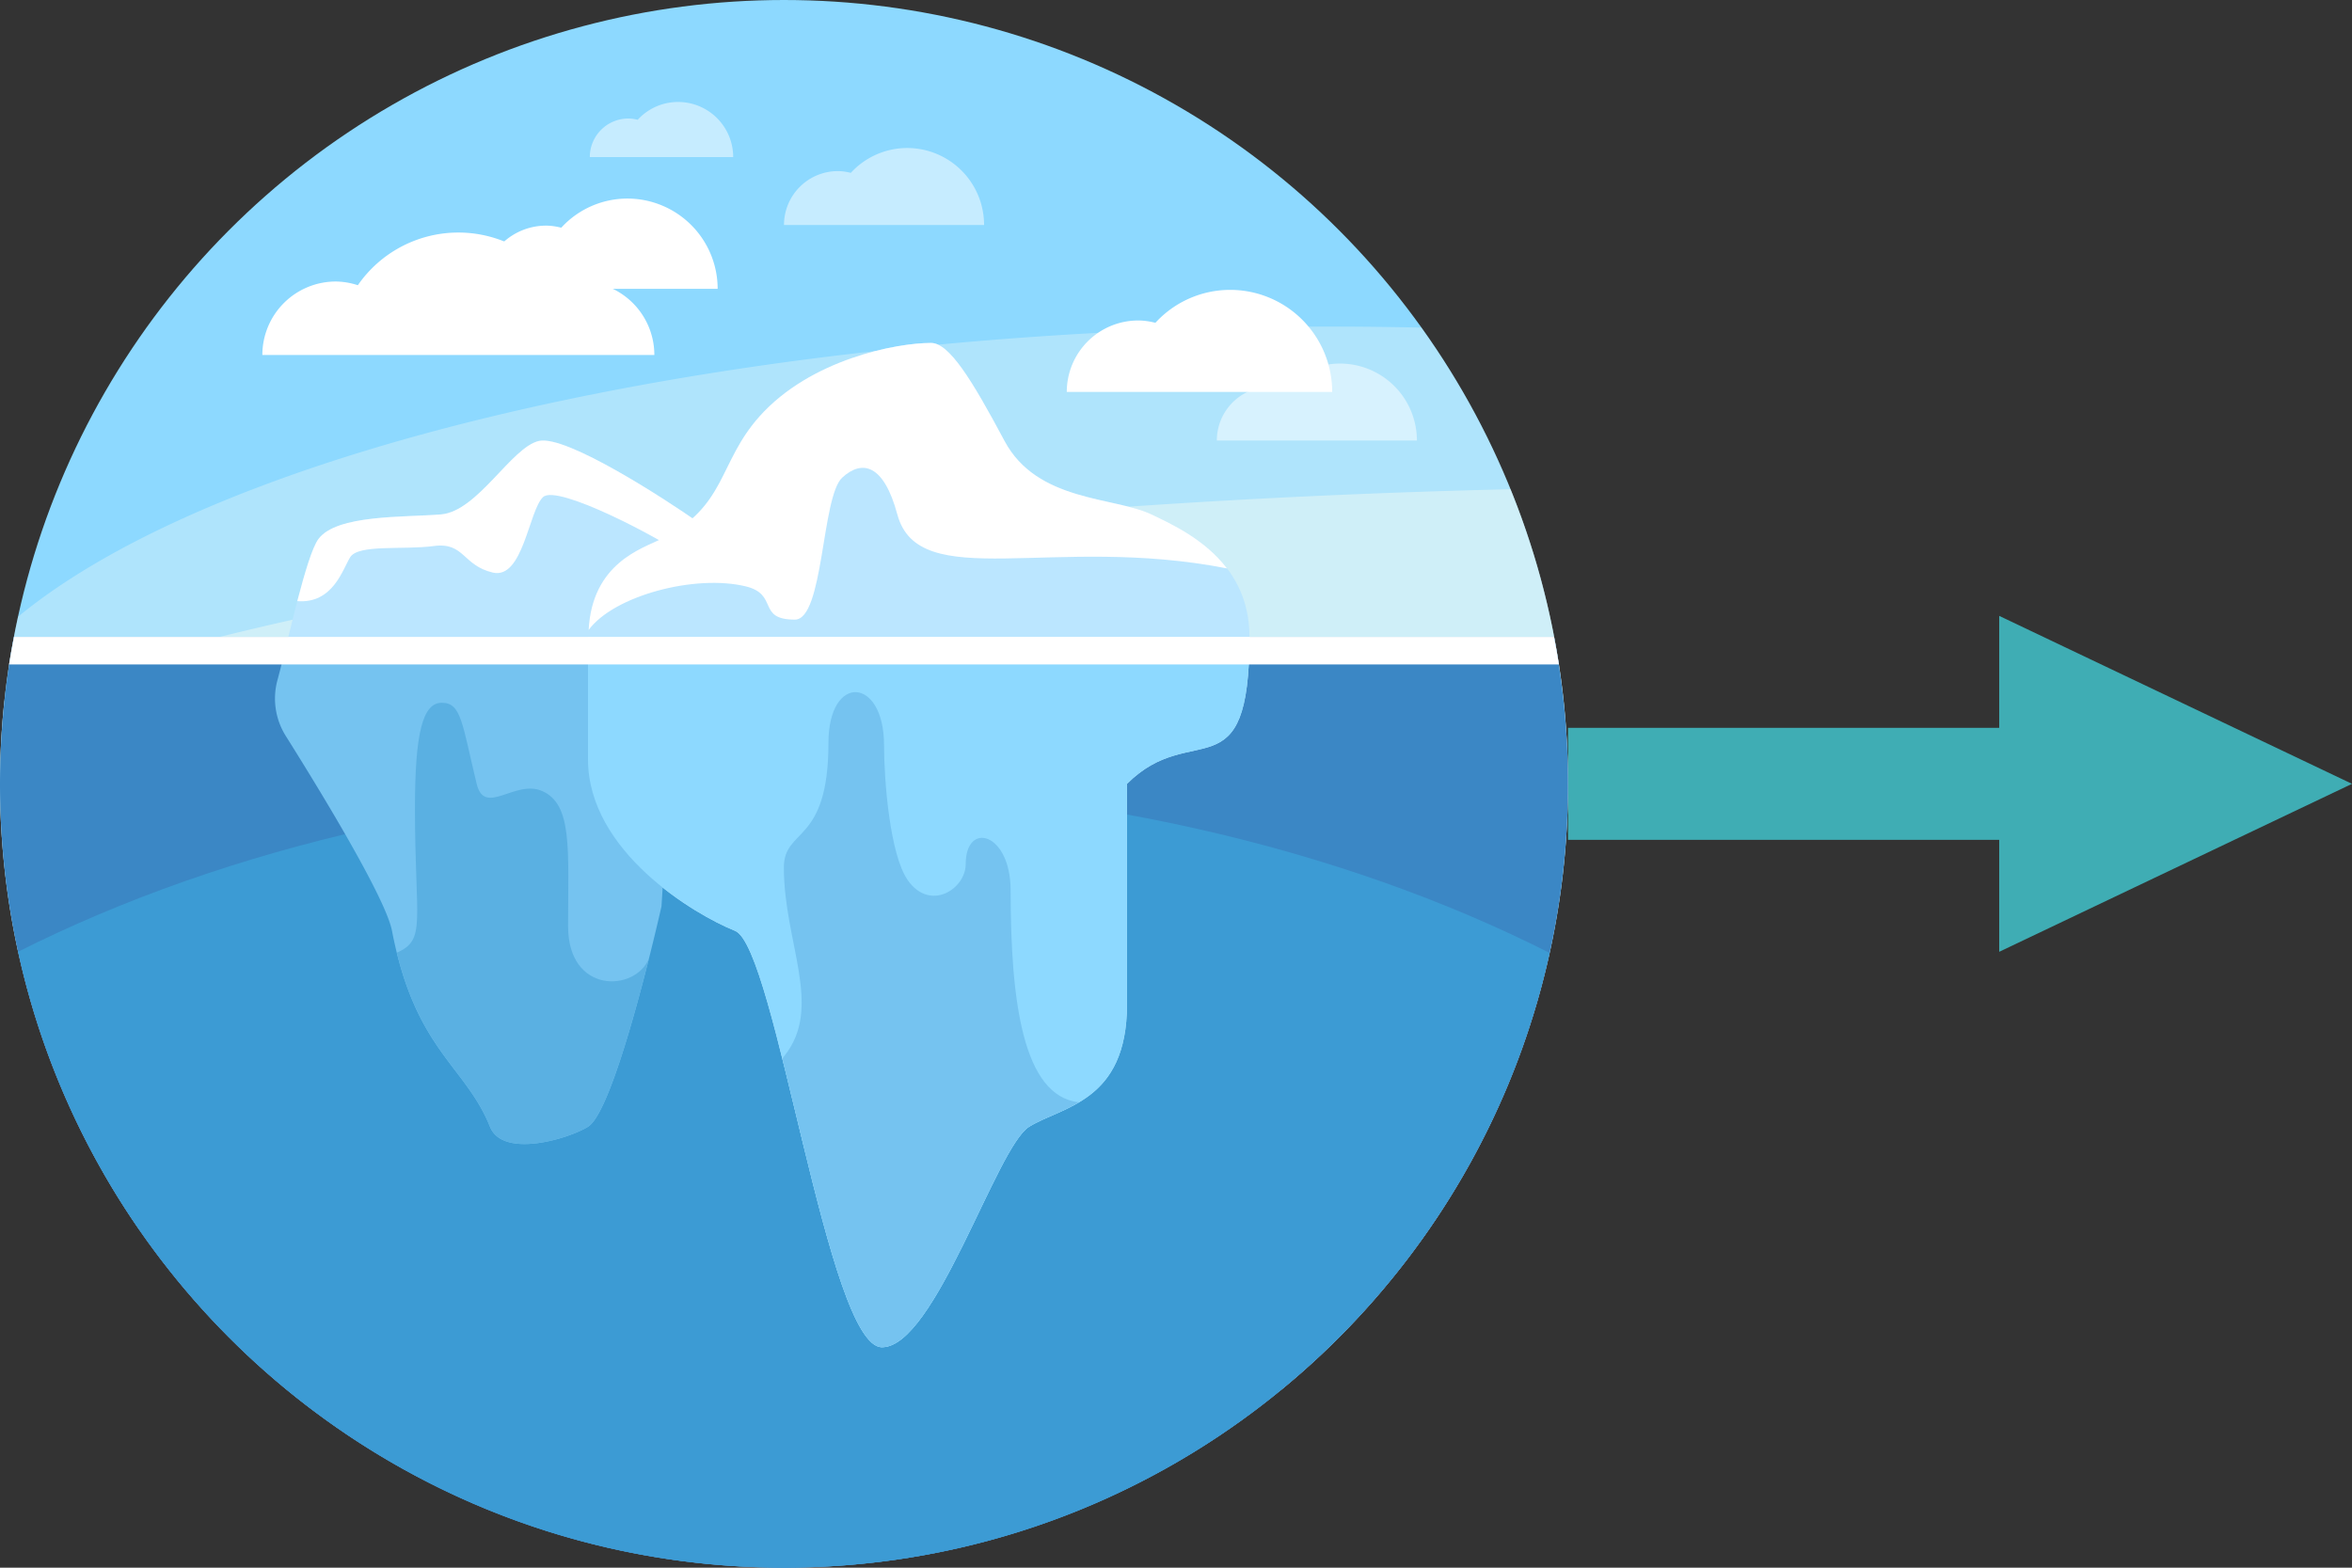 <svg xmlns="http://www.w3.org/2000/svg" style="isolation:isolate" width="105" height="70"><rect width="100%" height="100%" fill="#333333" stroke="none"/><defs><clipPath id="a"><path d="M0 0h105v70H0z"/></clipPath></defs><g clip-path="url(#a)"><path d="M89.25 27.5v5H70v5h19.25v5l10.488-4.995L105 35l-15.75-7.5z" fill="#3FADB4"/><circle vector-effect="non-scaling-stroke" cx="35" cy="35" r="35" fill="#8DD9FF"/><path d="M.805 27.54A35.063 35.063 0 0 0 0 35c0 2.561.283 5.055.805 7.46 9.198 7.584 31.989 12.957 58.668 12.957 1.337 0 2.661-.018 3.978-.045A34.831 34.831 0 0 0 70 35a34.829 34.829 0 0 0-6.549-20.372 193.78 193.78 0 0 0-3.978-.045c-26.679 0-49.47 5.373-58.668 12.957z" fill="#FFFFF4" opacity=".3"/><path d="M0 35c0 7.396 2.3 14.252 6.215 19.903 12.662 3.562 30.508 6.145 50.964 7.171C65.005 55.655 70 45.912 70 35c0-4.654-.916-9.093-2.566-13.155-28.347.665-52.8 4.275-67.237 9.451A35.119 35.119 0 0 0 0 35z" fill="#FFFFF4" opacity=".4"/><path d="M24.063 19.688c-1.231.273-2.735 3.144-4.375 3.281-1.641.136-4.649 0-5.469 1.094-.394.525-.913 2.601-1.347 4.375h17.411l.843-5.15c-1.367-.957-5.833-3.874-7.063-3.6z" fill="#BBE6FF"/><path d="M0 35c0 19.33 15.67 35 35 35s35-15.67 35-35c0-2.244-.22-4.436-.623-6.562H.623A35.197 35.197 0 0 0 0 35z" fill="#3B87C5"/><path d="M34.942 35C21.995 35 10.119 37.811.813 42.494c3.296 15.105 16.339 26.563 32.21 27.447.659.022 1.313.059 1.979.059l.026-.001c.653 0 1.294-.036 1.941-.057 15.857-.88 28.89-12.315 32.206-27.395C59.853 37.832 47.937 35 34.942 35z" fill="#3C9BD4"/><path d="M25.931 12.57c-.344 0-.67.068-.981.166a5.456 5.456 0 0 0-8.975 0 3.255 3.255 0 0 0-.981-.166 3.281 3.281 0 0 0-3.282 3.281h17.5a3.281 3.281 0 0 0-3.281-3.281z" fill="#FFF"/><path d="M21.556 12.897a2.822 2.822 0 0 1 2.822-2.822c.235 0 .46.038.679.092a4.007 4.007 0 0 1 2.949-1.301 4.032 4.032 0 0 1 4.032 4.031H21.556z" fill="#FFF"/><path d="M35 10.045a2.405 2.405 0 0 1 2.405-2.405c.2 0 .392.032.578.078a3.417 3.417 0 0 1 2.514-1.109 3.435 3.435 0 0 1 3.435 3.436H35zM54.323 19.669a2.404 2.404 0 0 1 2.405-2.404c.2 0 .392.031.578.077a3.418 3.418 0 0 1 2.514-1.108 3.435 3.435 0 0 1 3.435 3.435h-8.932zM26.331 7.015c0-.952.771-1.723 1.723-1.723.144 0 .281.023.415.056a2.445 2.445 0 0 1 1.801-.795 2.463 2.463 0 0 1 2.462 2.462h-6.401z" fill="#FFF" opacity=".5"/><path d="M47.624 17.5a3.19 3.19 0 0 1 3.19-3.19c.266 0 .52.042.767.103a4.528 4.528 0 0 1 3.334-1.47 4.558 4.558 0 0 1 4.558 4.557H47.624z" fill="#FFF"/><path d="M55.781 28.438c0-3.464-2.979-4.802-4.375-5.469-1.655-.792-5.104-.547-6.562-3.281-1.459-2.735-2.466-4.375-3.281-4.375-1.55 0-5.378.729-7.657 3.281-1.853 2.075-1.458 4.01-4.375 5.469-.878.439-3.281 1.088-3.281 4.375v5.468c0 4.102 4.74 6.927 6.563 7.657 1.822.729 4.13 18.593 6.562 18.593 2.37 0 5.104-8.932 6.563-9.843 1.458-.912 4.375-1.079 4.375-5.469V35c2.914-2.915 5.468.547 5.468-6.562z" fill="#BBE6FF"/><path d="M12.872 28.438c-.181.738-.348 1.426-.484 1.924a3.142 3.142 0 0 0 .373 2.505c1.422 2.262 4.452 7.205 4.739 8.696 1.025 5.332 3.281 6.015 4.375 8.75.568 1.419 3.486.546 4.375 0 1.254-.772 3.281-9.844 3.281-9.844l.752-12.031H12.872z" fill="#75C3F0"/><path d="M32.813 41.563c1.822.729 4.13 18.593 6.562 18.593 2.37 0 5.104-8.932 6.563-9.843 1.458-.912 4.375-1.079 4.375-5.469V35c2.914-2.915 5.468.547 5.468-6.562H26.25v5.468c0 4.102 4.74 6.927 6.563 7.657z" fill="#8DD9FF"/><path d="M24.063 19.688c-1.231.273-2.735 3.144-4.375 3.281-1.641.136-4.649 0-5.469 1.094-.278.37-.618 1.515-.947 2.778 1.588.126 2.023-1.411 2.359-1.958.365-.593 2.37-.319 3.737-.502 1.368-.182 1.276.866 2.631 1.185 1.354.319 1.608-2.779 2.246-3.372.638-.592 5.286 1.869 6.334 2.643l.368-.455.179-1.094c-1.367-.957-5.833-3.874-7.063-3.6z" fill="#FFF"/><path d="M51.406 22.969c-1.655-.792-5.104-.547-6.562-3.281-1.459-2.735-2.466-4.375-3.281-4.375-1.55 0-5.378.729-7.657 3.281-1.853 2.075-1.458 4.01-4.375 5.469-.847.423-3.095 1.067-3.252 4.065 1.133-1.536 4.756-2.493 7.012-1.946 1.486.36.479 1.485 2.195 1.485 1.29 0 1.186-5.484 2.112-6.339.888-.82 1.856-.605 2.461 1.641.957 3.554 6.972.888 14.72 2.412-.996-1.309-2.496-1.993-3.373-2.412zM.404 29.668h69.192c-.063-.414-.142-.822-.219-1.23H.623c-.077.408-.156.816-.219 1.23z" fill="#FFF"/><path d="M45.117 39.76c0-2.601-2.005-3.113-2.005-1.179 0 1.116-1.589 2.139-2.583.726-.811-1.153-1.063-4.5-1.063-6.039 0-3.053-2.482-3.215-2.482-.092 0 4.558-1.99 3.763-1.99 5.561 0 3.372 1.783 6.243.006 8.431-.027.034-.046.078-.072.114 1.367 5.47 2.881 12.874 4.447 12.874 2.37 0 5.104-8.932 6.563-9.843.598-.375 1.442-.627 2.23-1.094-2.504-.274-3.051-4.511-3.051-9.459z" fill="#75C3F0"/><path d="M25.361 41.357c0-3.44.205-5.445-1.162-6.038-1.212-.525-2.563 1.151-2.919-.319-.654-2.702-.681-3.62-1.556-3.62-.857 0-1.199 1.353-1.199 4.714 0 5.068.524 5.865-.811 6.445 1.099 4.451 3.138 5.216 4.161 7.774.568 1.419 3.486.546 4.375 0 .841-.518 2.028-4.762 2.719-7.506-.623 1.49-3.608 1.586-3.608-1.45z" fill="#5AB0E2"/></g></svg>
